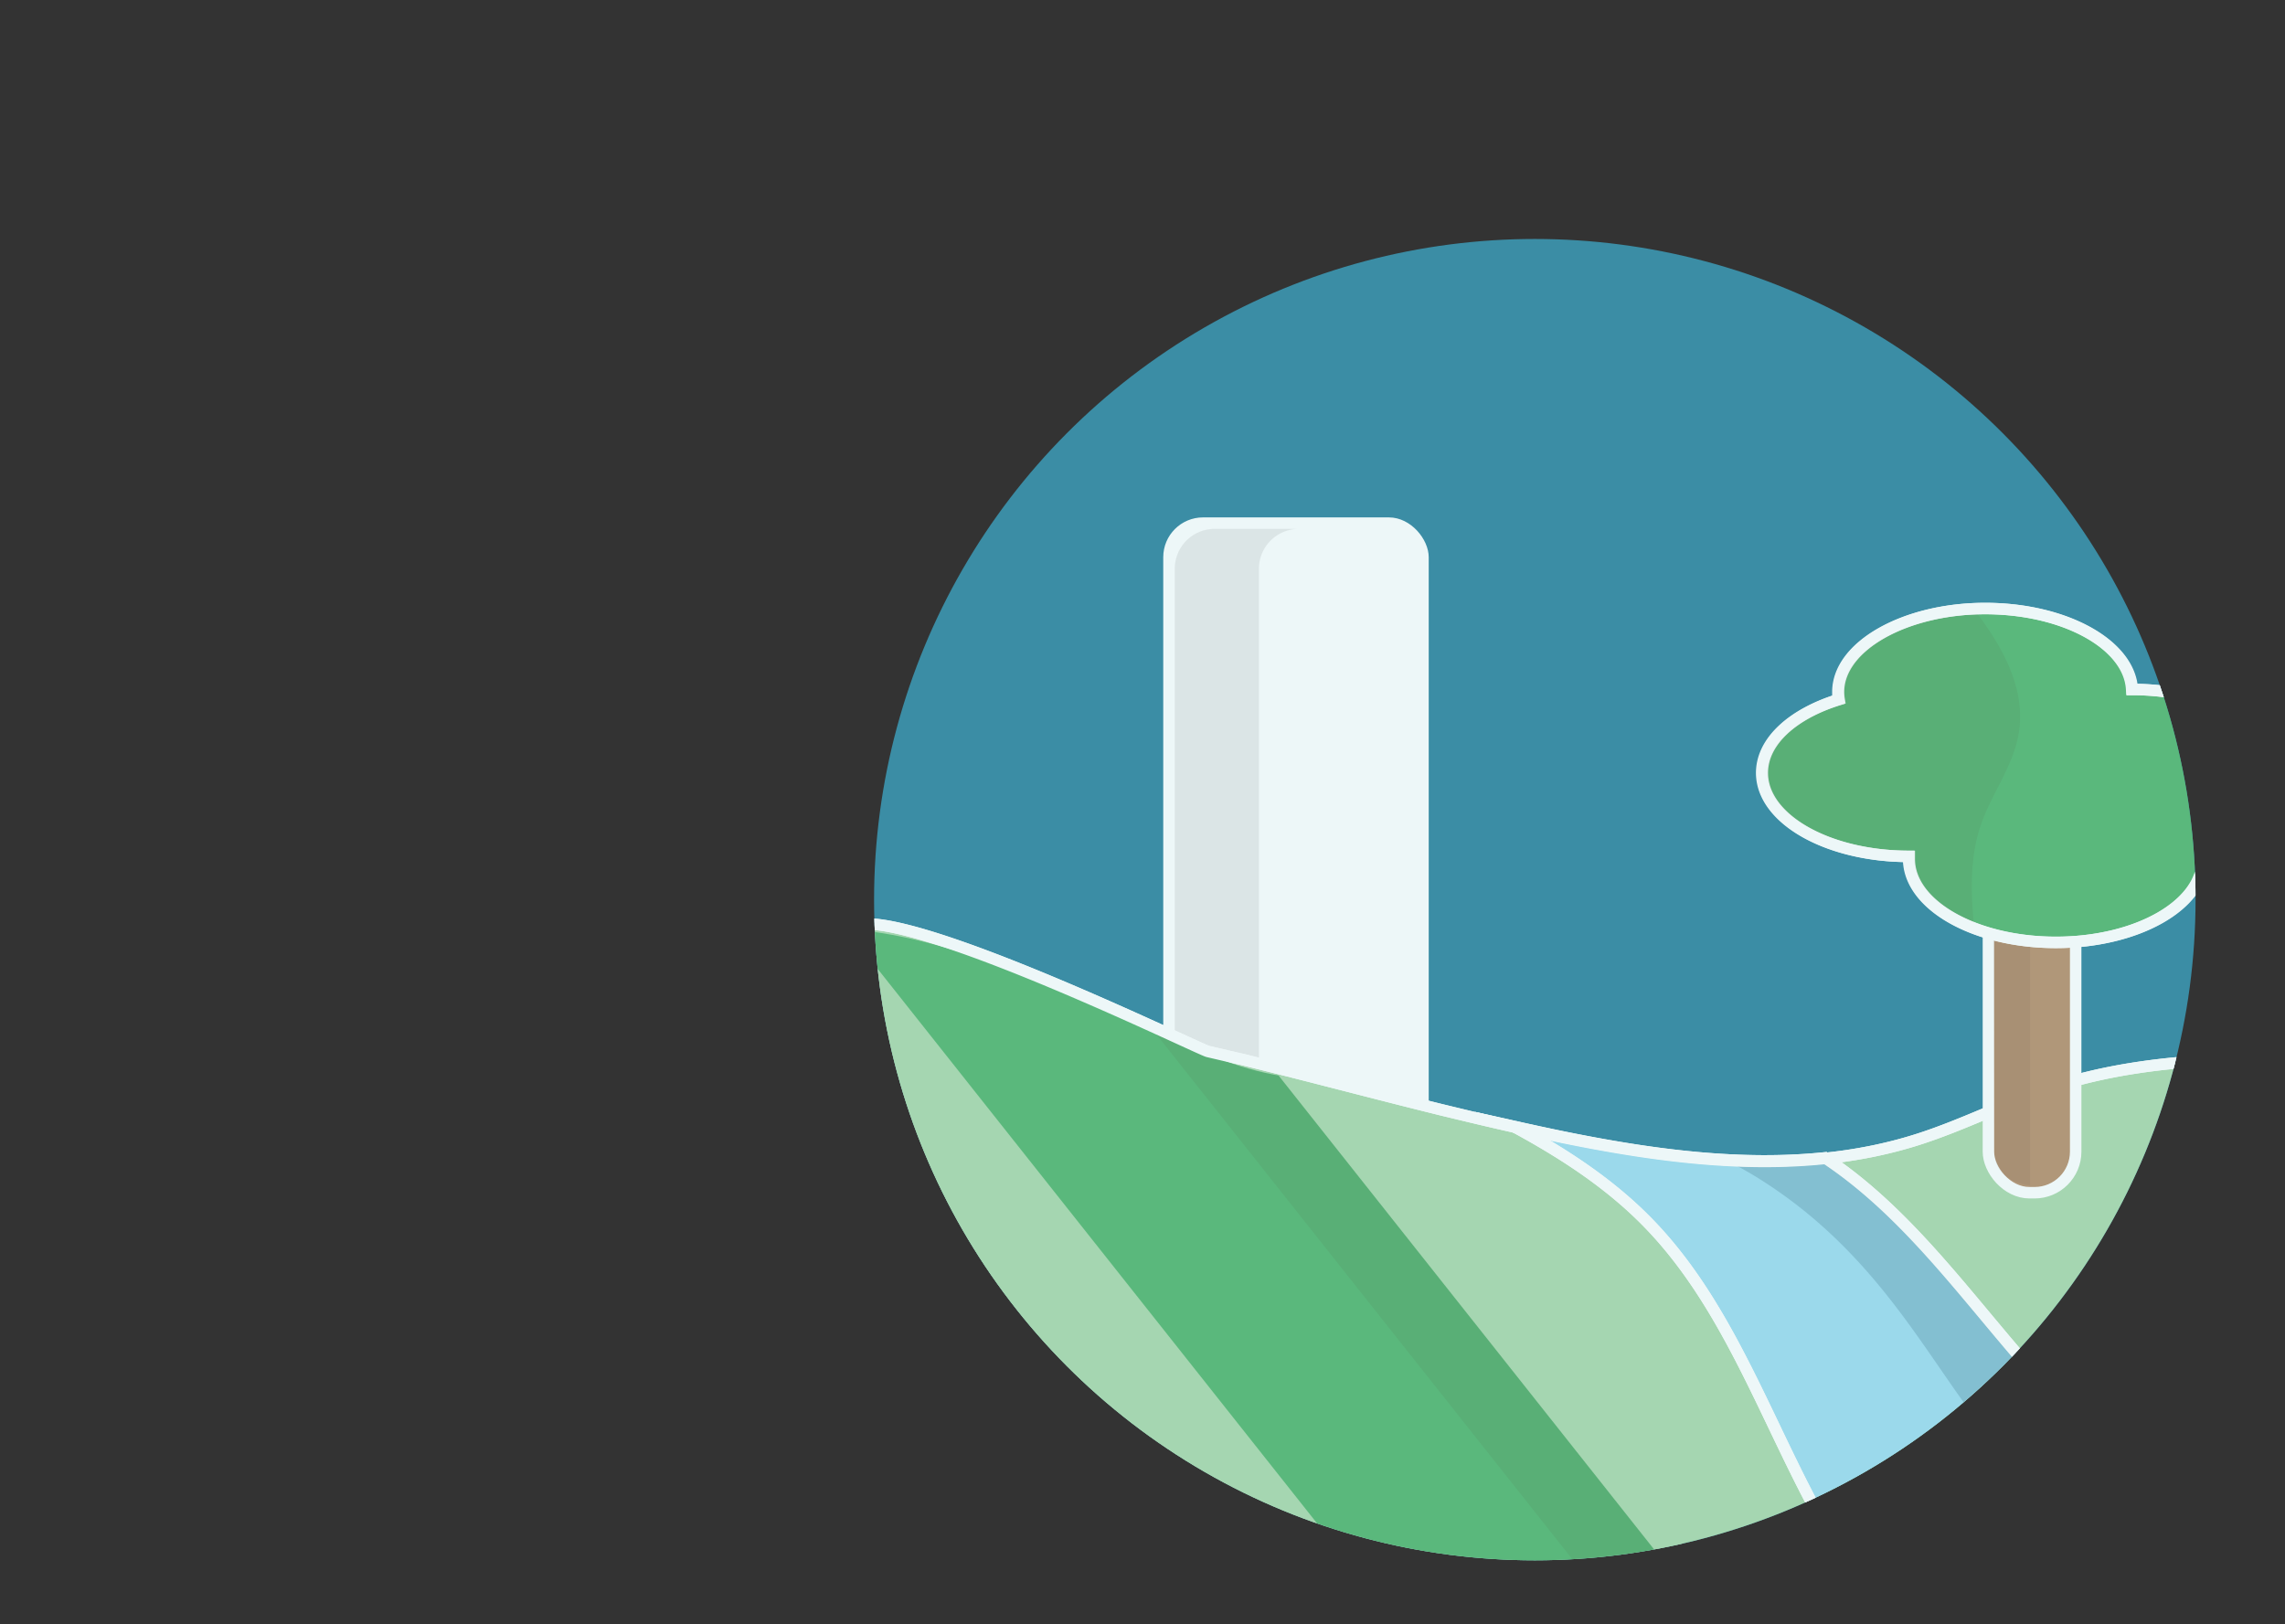 <svg xmlns="http://www.w3.org/2000/svg" xmlns:xlink="http://www.w3.org/1999/xlink" viewBox="0 0 605.19 430.23"><rect x="0" y="0" width="605.19" height="430.23" fill="#333333" stroke="none"/><defs><style>.cls-1,.cls-10{fill:none;}.cls-2{clip-path:url(#clip-path);}.cls-3{fill:#3b8da5;}.cls-4{fill:#edf7f8;}.cls-5{fill:#171210;}.cls-14,.cls-5{opacity:0.08;isolation:isolate;}.cls-12,.cls-6{fill:#a5d6b1;}.cls-10,.cls-15,.cls-16,.cls-6,.cls-7{stroke:#edf7f8;stroke-miterlimit:10;stroke-width:3.04px;}.cls-7{fill:#9bd9eb;}.cls-8{opacity:0.2;}.cls-9{fill:#23566b;}.cls-11{clip-path:url(#clip-path-2);}.cls-13,.cls-16{fill:#5ab87c;}.cls-14{fill:#4e3f36;}.cls-15{fill:#b09779;}</style><clipPath id="clip-path" transform="translate(231.5 63.3)"><circle class="cls-1" cx="175" cy="175" r="175"/></clipPath><clipPath id="clip-path-2" transform="translate(231.5 63.3)"><path class="cls-1" d="M113.66,227.41c33.24,42.92,75.06,83.92,110.27,131.44H-52.66V184.39A163.51,163.51,0,0,1,2,183.85c15.11,2.42,28.43,7.56,39.7,11.69a287.84,287.84,0,0,1,29.41,12.07c8.5,4.11,13,6.9,21.73,10.07a81.08,81.08,0,0,0,17.44,4.4"/></clipPath></defs><g id="Layer_2" data-name="Layer 2"><g id="Layer_1-2" data-name="Layer 1"><g class="cls-2"><rect class="cls-3" x="159.76" width="428.69" height="428.69" rx="65.49"/><rect class="cls-4" x="308.09" y="137.05" width="70.31" height="169.76" rx="10.54"/><path class="cls-5" d="M101.93,254V87.33a10.57,10.57,0,0,1,10.54-10.54H90.18A10.57,10.57,0,0,0,79.64,87.33V254a10.57,10.57,0,0,0,10.54,10.54h22.29A10.57,10.57,0,0,1,101.93,254Z" transform="translate(231.5 63.3)"/><path class="cls-6" d="M357,217.43c-15.49.68-30.82,2.61-45.49,7.49-11.88,4-23.08,9.77-35,13.58-29.53,9.43-61.59,6-92-.09-11.51-2.3-22.94-5-34.34-7.77h0c-17.72-4.37-35.35-9.1-53.07-13.42l-.1,0-8.57-2c-2.22-.52-70.14-33.76-90.32-33.78-23.34,0-47.8,24.26-69.79,32v86.59c0,1,0,2,.08,3,0,.26,0,.51,0,.77,0,.91.12,1.82.21,2.71a2.11,2.11,0,0,0,0,.25c.1,1,.23,1.92.37,2.87l.12.78c.13.81.27,1.62.44,2.42l.09.47c.19.91.4,1.81.63,2.71.07.28.14.55.22.83.19.71.39,1.41.6,2.11.07.23.13.46.21.69.27.84.55,1.68.85,2.51.11.31.23.61.34.91.23.6.46,1.2.71,1.79l.36.88c.33.77.68,1.53,1,2.28.16.34.33.68.5,1s.49,1,.75,1.45l.56,1.06c.38.69.77,1.36,1.17,2,.23.38.47.76.71,1.14s.47.74.72,1.11.53.8.8,1.19.56.8.85,1.19c.45.63.91,1.24,1.39,1.85l.62.78,1.05,1.29.33.38c.74.86,1.49,1.7,2.27,2.52l.47.5c.43.45.87.89,1.31,1.32l.09.09c.93.91,1.89,1.78,2.88,2.63l.29.25q2.34,2,4.88,3.79l.12.08c.57.4,1.15.79,1.73,1.18h0A65,65,0,0,0-6.2,365.41H291.51A65.68,65.68,0,0,0,357,299.92V217.45h0Z" transform="translate(231.5 63.3)"/><path class="cls-7" d="M348.49,331.85a82.38,82.38,0,0,1-9.71-4c-6.74-3.42-12.68-8.25-18.19-13.45-24-22.62-41.33-52.87-68.69-71-22.28,2.32-45.29-.71-67.43-5.13-5.05-1-10.07-2.1-15.09-3.22,13.1,7.09,25.59,15.16,35.92,25.86,23.72,24.54,33.08,59.5,51.42,88.36a85,85,0,0,0,12.64,16h22.11a65.63,65.63,0,0,0,57-33.41Z" transform="translate(231.5 63.3)"/><g class="cls-8"><path class="cls-9" d="M341.57,329.21l-1-.51c-.61-.28-1.22-.57-1.82-.88-6.74-3.42-12.68-8.25-18.19-13.45-24-22.62-41.33-52.87-68.69-71a165.26,165.26,0,0,1-26.62.49,94.71,94.71,0,0,1,10.1,5.66c46.91,30,51.63,77.15,88.28,87.64,3.16.91,7.86,3.49,14.57,8.31a66.38,66.38,0,0,0,10.1-13.36,70.56,70.56,0,0,1-6.75-2.93Z" transform="translate(231.5 63.3)"/></g><path class="cls-10" d="M348.49,331.85a82.38,82.38,0,0,1-9.71-4c-6.74-3.42-12.68-8.25-18.19-13.45-24-22.62-41.33-52.87-68.69-71-22.28,2.32-45.29-.71-67.43-5.13-5.05-1-10.07-2.1-15.09-3.22,13.1,7.09,25.59,15.16,35.92,25.86,23.72,24.54,33.08,59.5,51.42,88.36a85,85,0,0,0,12.64,16h22.11a65.63,65.63,0,0,0,57-33.41Z" transform="translate(231.5 63.3)"/><g class="cls-11"><path class="cls-12" d="M96.43,164.86a380.42,380.42,0,0,1,47.11,2.86l102.6,129.49a76,76,0,0,1-36.33,54L63.62,166.68c10.89-1.1,21.82-1.76,32.81-1.83Z" transform="translate(231.5 63.3)"/><path class="cls-12" d="M-10,179.51,133.8,361H49.48L-81,196.31C-57.33,191-33.71,184.89-10,179.51Z" transform="translate(231.5 63.3)"/><path class="cls-12" d="M-231.5,207.28c25.07,4.07,50.87,4.05,76.63,1.58L-34.31,361h-80.45L-231.5,213.67v-6.4Z" transform="translate(231.5 63.3)"/><path class="cls-13" d="M-90.17,198.34q4.59-1,9.16-2L49.49,361h-83.8L-154.87,208.86a556.38,556.38,0,0,0,64.69-10.51Z" transform="translate(231.5 63.3)"/><path class="cls-13" d="M63.62,166.68l146.2,184.51A70.67,70.67,0,0,1,173.94,361H133.8L-10,179.51C14.41,174,38.9,169.18,63.62,166.69Z" transform="translate(231.5 63.3)"/><path class="cls-14" d="M42.06,169.41c7.17-1.08,14.36-2,21.56-2.75l146.2,184.51A71.42,71.42,0,0,1,192,358.62Z" transform="translate(231.5 63.3)"/></g><path class="cls-10" d="M357,217.43c-15.49.68-30.82,2.61-45.49,7.49-11.88,4-23.08,9.77-35,13.58-29.53,9.43-61.59,6-92-.09-11.51-2.3-22.94-5-34.34-7.77h0c-17.72-4.37-35.35-9.1-53.07-13.42l-.1,0-8.57-2c-2.22-.52-70.14-33.76-90.32-33.78-23.34,0-47.8,24.26-69.79,32v86.59c0,1,0,2,.08,3,0,.26,0,.51,0,.77,0,.91.12,1.82.21,2.71a2.11,2.11,0,0,0,0,.25c.1,1,.23,1.92.37,2.87l.12.78c.13.81.27,1.62.44,2.42l.09.47c.19.91.4,1.81.63,2.71.07.28.14.55.22.83.19.71.39,1.41.6,2.11.07.23.13.46.21.69.27.84.55,1.68.85,2.51.11.31.23.61.34.91.23.6.46,1.2.71,1.79l.36.88c.33.77.68,1.53,1,2.28.16.34.33.68.5,1s.49,1,.75,1.45l.56,1.06c.38.69.77,1.36,1.17,2,.23.38.47.76.71,1.14s.47.74.72,1.11.53.8.8,1.19.56.8.85,1.19c.45.63.91,1.24,1.39,1.85l.62.78,1.05,1.29.33.38c.74.86,1.49,1.7,2.27,2.52l.47.5c.43.45.87.89,1.31,1.32l.09.09c.93.91,1.89,1.78,2.88,2.63l.29.25q2.34,2,4.88,3.79l.12.08c.57.4,1.15.79,1.73,1.18h0A65,65,0,0,0-6.2,365.41H291.51A65.68,65.68,0,0,0,357,299.92V217.45h0Z" transform="translate(231.5 63.3)"/><rect class="cls-15" x="526.64" y="205.41" width="23.11" height="110.52" rx="10.88"/><path class="cls-14" d="M306.16,142.11c-5.6.68-9.94,4.85-9.94,9.85l.49,89.86c0,5,3.85,8.21,9.45,8.89V142.1Z" transform="translate(231.5 63.3)"/><path class="cls-16" d="M372.17,141.44c0-12.21-17.43-22.11-38.92-22.11h0c-.62-11.9-17.79-21.44-38.89-21.44s-38.92,9.9-38.92,22.11a12.3,12.3,0,0,0,.17,2c-12.12,3.75-20.35,11-20.35,19.43,0,12.21,17.43,22.11,38.92,22.11h0c0,.22,0,.45,0,.67,0,12.21,17.43,22.11,38.92,22.11S352,176.43,352,164.22a12.87,12.87,0,0,0-.43-3.27c12.26-3.72,20.61-11.06,20.61-19.51Z" transform="translate(231.5 63.3)"/><path class="cls-14" d="M293.16,155.14c2.85-8.27,8.56-15.53,10-24.16,2-11.95-4.43-23.32-12-33.08-20,.92-35.75,10.42-35.75,22a12.3,12.3,0,0,0,.17,2c-12.12,3.74-20.35,11-20.35,19.43,0,12.21,17.43,22.11,38.92,22.11h0c0,.22,0,.45,0,.67,0,7.65,6.84,14.38,17.22,18.35-.91-9.2-1.21-18.64,1.79-27.34Z" transform="translate(231.5 63.3)"/><path class="cls-10" d="M372,141.44c0-12.21-17.43-22.11-38.92-22.11h0c-.62-11.9-17.79-21.44-38.89-21.44s-38.92,9.9-38.92,22.11a12.3,12.3,0,0,0,.17,2c-12.12,3.75-20.35,11-20.35,19.43,0,12.21,17.43,22.11,38.92,22.11h0c0,.22,0,.45,0,.67,0,12.21,17.43,22.11,38.92,22.11s38.92-9.9,38.92-22.11a12.87,12.87,0,0,0-.43-3.27c12.26-3.72,20.61-11.06,20.61-19.51Z" transform="translate(231.5 63.3)"/></g></g></g></svg>